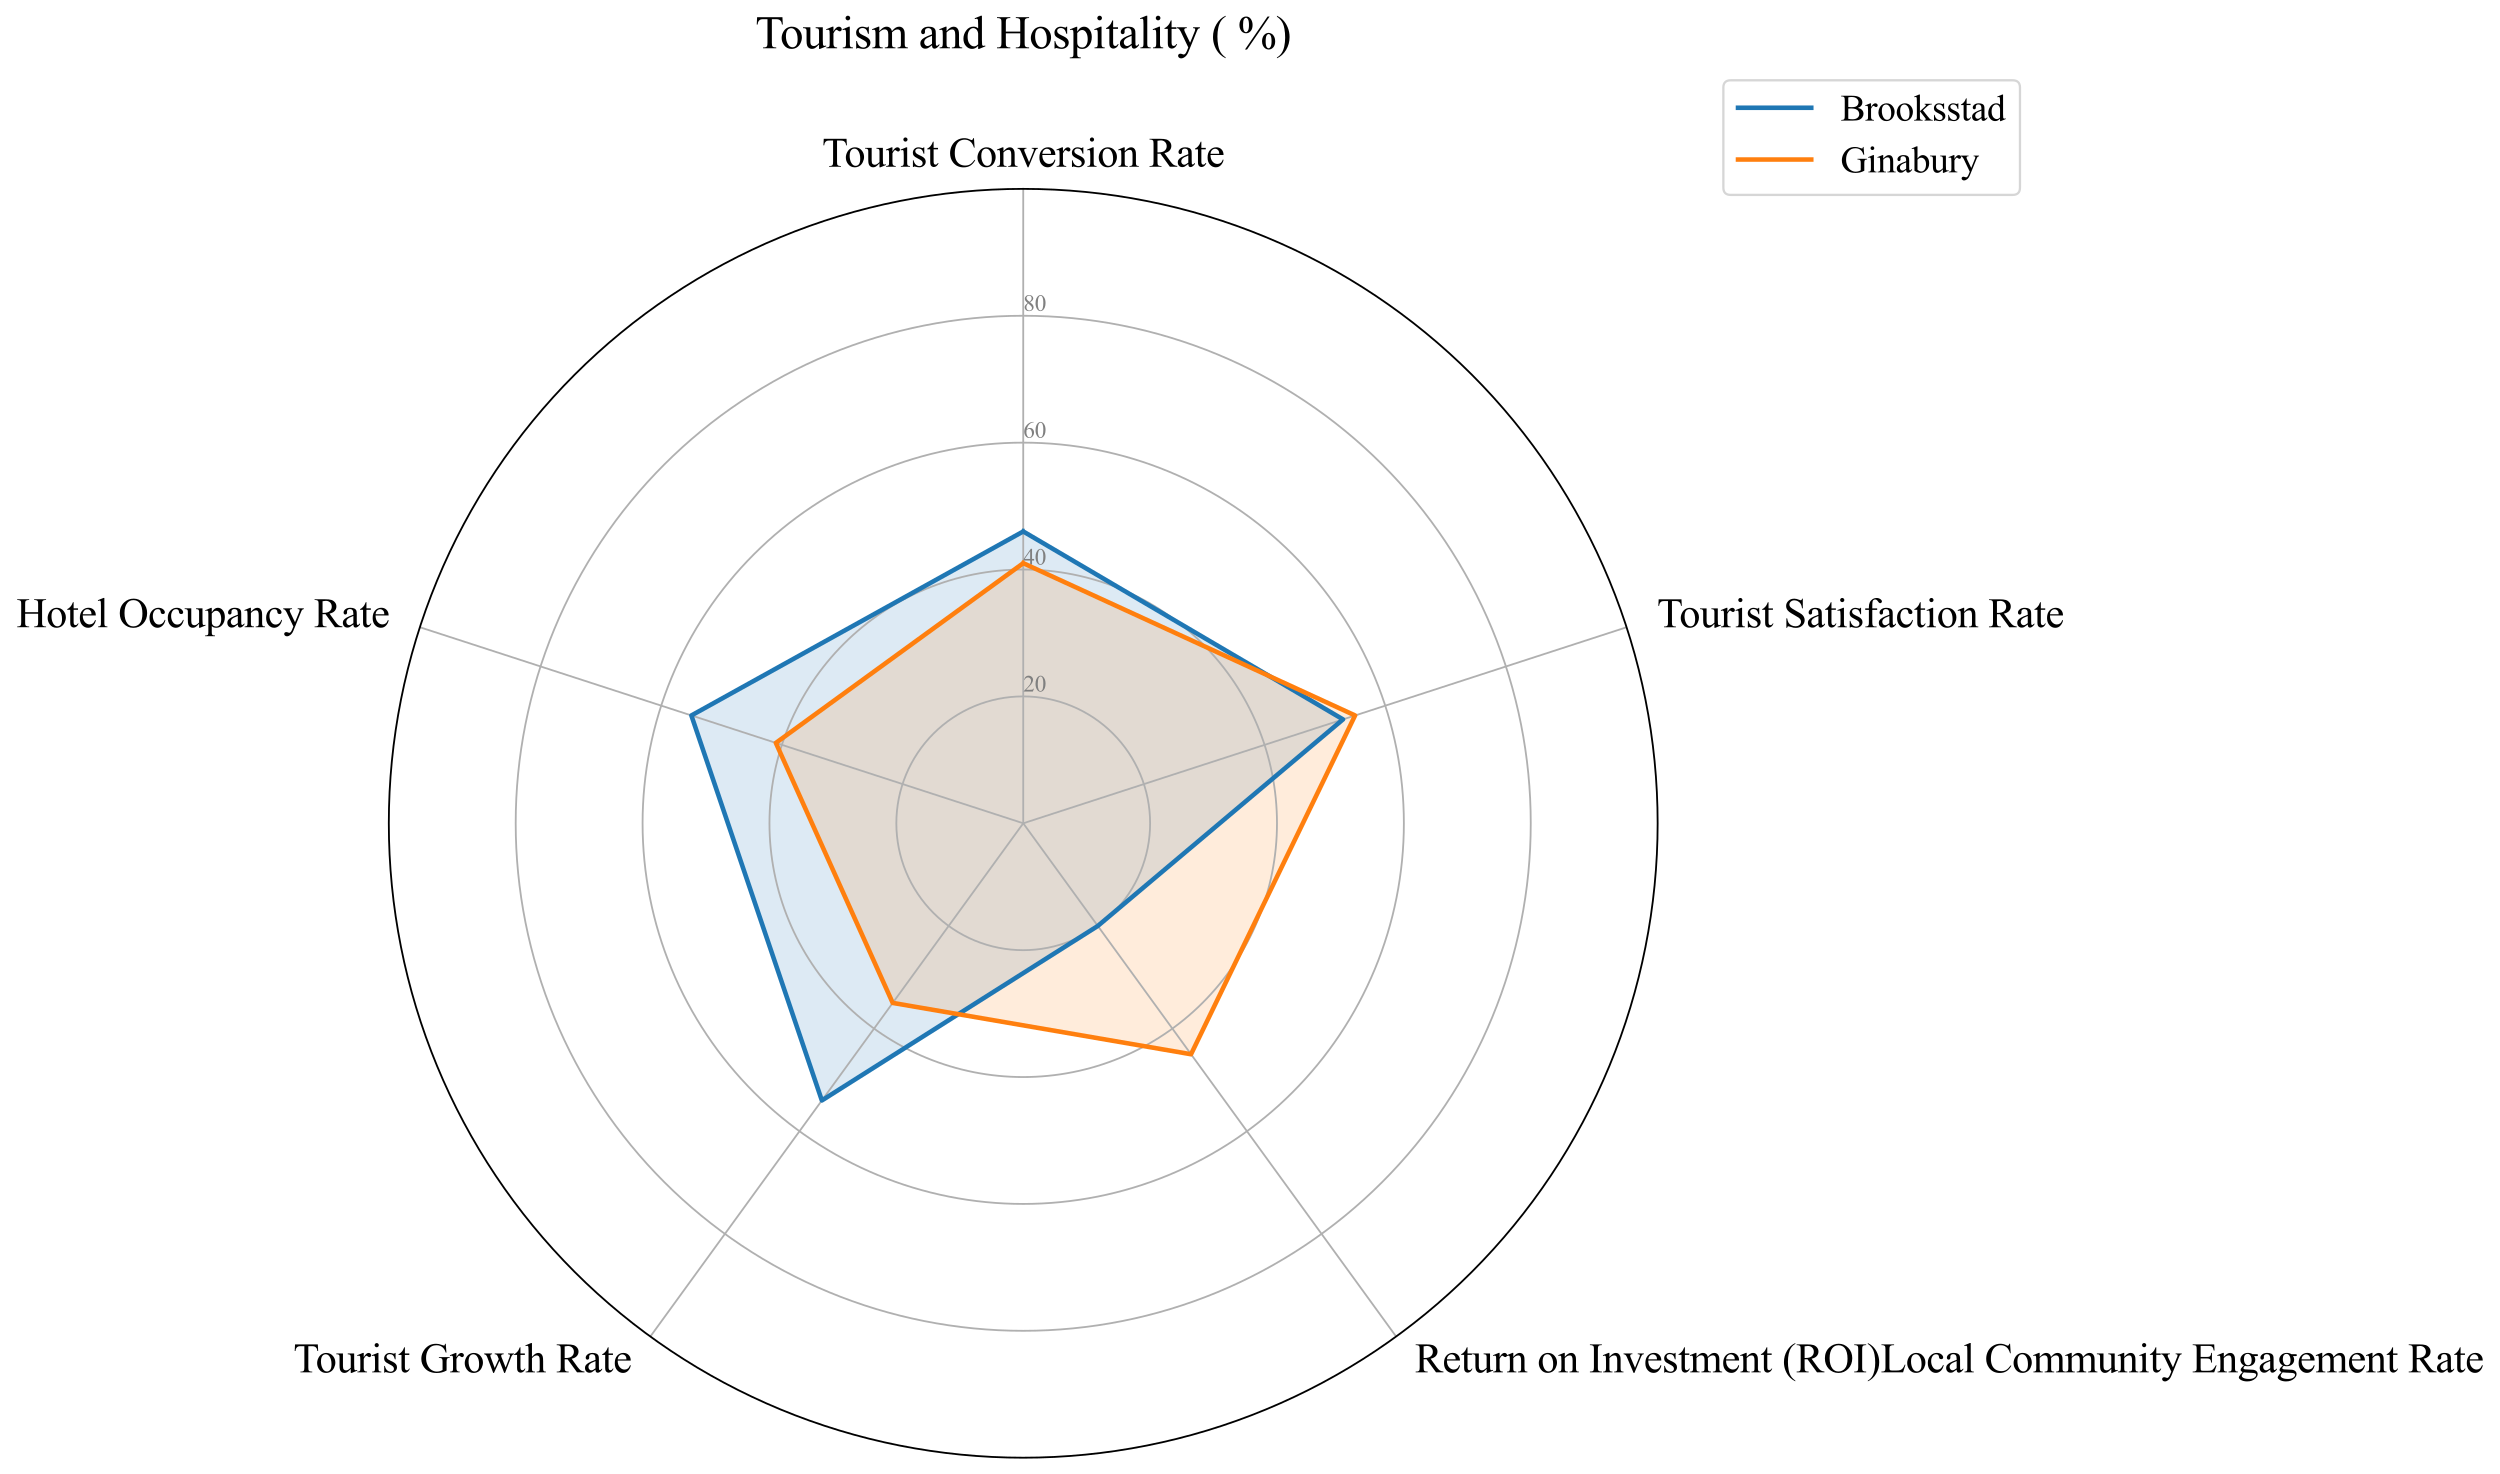 <?xml version="1.0" encoding="utf-8" standalone="no"?>
<!DOCTYPE svg PUBLIC "-//W3C//DTD SVG 1.1//EN"
  "http://www.w3.org/Graphics/SVG/1.1/DTD/svg11.dtd">
<svg xmlns:xlink="http://www.w3.org/1999/xlink" width="1092.348pt" height="644.128pt" viewBox="0 0 1092.348 644.128" xmlns="http://www.w3.org/2000/svg" version="1.1">
 <defs>
  <style type="text/css">*{stroke-linejoin: round; stroke-linecap: butt}</style>
 </defs>
 <g id="figure_1">
  <g id="patch_1">
   <path d="M 0 644.128 
L 1092.348 644.128 
L 1092.348 0 
L 0 0 
z
" style="fill: #ffffff"/>
  </g>
  <g id="axes_1">
   <g id="patch_2">
    <path d="M 724.287 359.728 
C 724.287 323.326 717.117 287.278 703.186 253.648 
C 689.256 220.017 668.837 189.457 643.097 163.718 
C 617.357 137.978 586.798 117.558 553.167 103.628 
C 519.536 89.698 483.489 82.528 447.087 82.528 
C 410.685 82.528 374.638 89.698 341.007 103.628 
C 307.377 117.558 276.817 137.978 251.077 163.718 
C 225.337 189.457 204.918 220.017 190.988 253.648 
C 177.057 287.278 169.887 323.326 169.887 359.728 
C 169.887 396.129 177.057 432.177 190.988 465.807 
C 204.918 499.438 225.337 529.998 251.077 555.737 
C 276.817 581.477 307.377 601.897 341.007 615.827 
C 374.638 629.757 410.685 636.928 447.087 636.928 
C 483.489 636.928 519.536 629.757 553.167 615.827 
C 586.798 601.897 617.357 581.477 643.097 555.737 
C 668.837 529.998 689.256 499.438 703.186 465.807 
C 717.117 432.177 724.287 396.129 724.287 359.728 
M 447.087 359.728 
C 447.087 359.728 447.087 359.728 447.087 359.728 
C 447.087 359.728 447.087 359.728 447.087 359.728 
C 447.087 359.728 447.087 359.728 447.087 359.728 
C 447.087 359.728 447.087 359.728 447.087 359.728 
C 447.087 359.728 447.087 359.728 447.087 359.728 
C 447.087 359.728 447.087 359.728 447.087 359.728 
C 447.087 359.728 447.087 359.728 447.087 359.728 
C 447.087 359.728 447.087 359.728 447.087 359.728 
C 447.087 359.728 447.087 359.728 447.087 359.728 
C 447.087 359.728 447.087 359.728 447.087 359.728 
C 447.087 359.728 447.087 359.728 447.087 359.728 
C 447.087 359.728 447.087 359.728 447.087 359.728 
C 447.087 359.728 447.087 359.728 447.087 359.728 
C 447.087 359.728 447.087 359.728 447.087 359.728 
C 447.087 359.728 447.087 359.728 447.087 359.728 
C 447.087 359.728 447.087 359.728 447.087 359.728 
z
" style="fill: #ffffff"/>
   </g>
   <g id="patch_3">
    <path d="M 447.087 232.215 
L 586.812 314.328 
L 479.674 404.579 
L 359.103 480.828 
L 302.089 312.615 
z
" clip-path="url(#pb358a39f42)" style="fill: #1f77b4; opacity: 0.15; stroke: #1f77b4; stroke-linejoin: miter"/>
   </g>
   <g id="patch_4">
    <path d="M 447.087 246.076 
L 592.085 312.615 
L 520.407 460.644 
L 390.06 438.218 
L 338.998 324.607 
z
" clip-path="url(#pb358a39f42)" style="fill: #ff7f0e; opacity: 0.15; stroke: #ff7f0e; stroke-linejoin: miter"/>
   </g>
   <g id="matplotlib.axis_1">
    <g id="xtick_1">
     <g id="line2d_1">
      <path d="M 447.087 359.728 
L 447.087 82.528 
" clip-path="url(#pb358a39f42)" style="fill: none; stroke: #b0b0b0; stroke-width: 0.8; stroke-linecap: square"/>
     </g>
     <g id="text_1">
      <!-- Tourist Conversion Rate -->
      <g transform="translate(359.227 72.852) scale(0.18 -0.18)">
       <defs>
        <path id="TimesNewRomanPSMT-54" d="M 3703 4238 
L 3750 3244 
L 3631 3244 
Q 3597 3506 3538 3619 
Q 3441 3800 3280 3886 
Q 3119 3972 2856 3972 
L 2259 3972 
L 2259 734 
Q 2259 344 2344 247 
Q 2463 116 2709 116 
L 2856 116 
L 2856 0 
L 1059 0 
L 1059 116 
L 1209 116 
Q 1478 116 1591 278 
Q 1659 378 1659 734 
L 1659 3972 
L 1150 3972 
Q 853 3972 728 3928 
Q 566 3869 450 3700 
Q 334 3531 313 3244 
L 194 3244 
L 244 4238 
L 3703 4238 
z
" transform="scale(0.016)"/>
        <path id="TimesNewRomanPSMT-6f" d="M 1600 2947 
Q 2250 2947 2644 2453 
Q 2978 2031 2978 1484 
Q 2978 1100 2793 706 
Q 2609 313 2286 112 
Q 1963 -88 1566 -88 
Q 919 -88 538 428 
Q 216 863 216 1403 
Q 216 1797 411 2186 
Q 606 2575 925 2761 
Q 1244 2947 1600 2947 
z
M 1503 2744 
Q 1338 2744 1170 2645 
Q 1003 2547 900 2300 
Q 797 2053 797 1666 
Q 797 1041 1045 587 
Q 1294 134 1700 134 
Q 2003 134 2200 384 
Q 2397 634 2397 1244 
Q 2397 2006 2069 2444 
Q 1847 2744 1503 2744 
z
" transform="scale(0.016)"/>
        <path id="TimesNewRomanPSMT-75" d="M 2709 2863 
L 2709 1128 
Q 2709 631 2732 520 
Q 2756 409 2807 365 
Q 2859 322 2928 322 
Q 3025 322 3147 375 
L 3191 266 
L 2334 -88 
L 2194 -88 
L 2194 519 
Q 1825 119 1631 15 
Q 1438 -88 1222 -88 
Q 981 -88 804 51 
Q 628 191 559 409 
Q 491 628 491 1028 
L 491 2306 
Q 491 2509 447 2587 
Q 403 2666 317 2708 
Q 231 2750 6 2747 
L 6 2863 
L 1009 2863 
L 1009 947 
Q 1009 547 1148 422 
Q 1288 297 1484 297 
Q 1619 297 1789 381 
Q 1959 466 2194 703 
L 2194 2325 
Q 2194 2569 2105 2655 
Q 2016 2741 1734 2747 
L 1734 2863 
L 2709 2863 
z
" transform="scale(0.016)"/>
        <path id="TimesNewRomanPSMT-72" d="M 1038 2947 
L 1038 2303 
Q 1397 2947 1775 2947 
Q 1947 2947 2059 2842 
Q 2172 2738 2172 2600 
Q 2172 2478 2090 2393 
Q 2009 2309 1897 2309 
Q 1788 2309 1652 2417 
Q 1516 2525 1450 2525 
Q 1394 2525 1328 2463 
Q 1188 2334 1038 2041 
L 1038 669 
Q 1038 431 1097 309 
Q 1138 225 1241 169 
Q 1344 113 1538 113 
L 1538 0 
L 72 0 
L 72 113 
Q 291 113 397 181 
Q 475 231 506 341 
Q 522 394 522 644 
L 522 1753 
Q 522 2253 501 2348 
Q 481 2444 426 2487 
Q 372 2531 291 2531 
Q 194 2531 72 2484 
L 41 2597 
L 906 2947 
L 1038 2947 
z
" transform="scale(0.016)"/>
        <path id="TimesNewRomanPSMT-69" d="M 928 4444 
Q 1059 4444 1151 4351 
Q 1244 4259 1244 4128 
Q 1244 3997 1151 3903 
Q 1059 3809 928 3809 
Q 797 3809 703 3903 
Q 609 3997 609 4128 
Q 609 4259 701 4351 
Q 794 4444 928 4444 
z
M 1188 2947 
L 1188 647 
Q 1188 378 1227 289 
Q 1266 200 1342 156 
Q 1419 113 1622 113 
L 1622 0 
L 231 0 
L 231 113 
Q 441 113 512 153 
Q 584 194 626 287 
Q 669 381 669 647 
L 669 1750 
Q 669 2216 641 2353 
Q 619 2453 572 2492 
Q 525 2531 444 2531 
Q 356 2531 231 2484 
L 188 2597 
L 1050 2947 
L 1188 2947 
z
" transform="scale(0.016)"/>
        <path id="TimesNewRomanPSMT-73" d="M 2050 2947 
L 2050 1972 
L 1947 1972 
Q 1828 2431 1642 2597 
Q 1456 2763 1169 2763 
Q 950 2763 815 2647 
Q 681 2531 681 2391 
Q 681 2216 781 2091 
Q 878 1963 1175 1819 
L 1631 1597 
Q 2266 1288 2266 781 
Q 2266 391 1970 151 
Q 1675 -88 1309 -88 
Q 1047 -88 709 6 
Q 606 38 541 38 
Q 469 38 428 -44 
L 325 -44 
L 325 978 
L 428 978 
Q 516 541 762 319 
Q 1009 97 1316 97 
Q 1531 97 1667 223 
Q 1803 350 1803 528 
Q 1803 744 1651 891 
Q 1500 1038 1047 1263 
Q 594 1488 453 1669 
Q 313 1847 313 2119 
Q 313 2472 555 2709 
Q 797 2947 1181 2947 
Q 1350 2947 1591 2875 
Q 1750 2828 1803 2828 
Q 1853 2828 1881 2850 
Q 1909 2872 1947 2947 
L 2050 2947 
z
" transform="scale(0.016)"/>
        <path id="TimesNewRomanPSMT-74" d="M 1031 3803 
L 1031 2863 
L 1700 2863 
L 1700 2644 
L 1031 2644 
L 1031 788 
Q 1031 509 1111 412 
Q 1191 316 1316 316 
Q 1419 316 1516 380 
Q 1613 444 1666 569 
L 1788 569 
Q 1678 263 1478 108 
Q 1278 -47 1066 -47 
Q 922 -47 784 33 
Q 647 113 581 261 
Q 516 409 516 719 
L 516 2644 
L 63 2644 
L 63 2747 
Q 234 2816 414 2980 
Q 594 3144 734 3369 
Q 806 3488 934 3803 
L 1031 3803 
z
" transform="scale(0.016)"/>
        <path id="TimesNewRomanPSMT-20" transform="scale(0.016)"/>
        <path id="TimesNewRomanPSMT-43" d="M 3853 4334 
L 3950 2894 
L 3853 2894 
Q 3659 3541 3300 3825 
Q 2941 4109 2438 4109 
Q 2016 4109 1675 3895 
Q 1334 3681 1139 3212 
Q 944 2744 944 2047 
Q 944 1472 1128 1050 
Q 1313 628 1683 403 
Q 2053 178 2528 178 
Q 2941 178 3256 354 
Q 3572 531 3950 1056 
L 4047 994 
Q 3728 428 3303 165 
Q 2878 -97 2294 -97 
Q 1241 -97 663 684 
Q 231 1266 231 2053 
Q 231 2688 515 3219 
Q 800 3750 1298 4042 
Q 1797 4334 2388 4334 
Q 2847 4334 3294 4109 
Q 3425 4041 3481 4041 
Q 3566 4041 3628 4100 
Q 3709 4184 3744 4334 
L 3853 4334 
z
" transform="scale(0.016)"/>
        <path id="TimesNewRomanPSMT-6e" d="M 1034 2341 
Q 1538 2947 1994 2947 
Q 2228 2947 2397 2830 
Q 2566 2713 2666 2444 
Q 2734 2256 2734 1869 
L 2734 647 
Q 2734 375 2778 278 
Q 2813 200 2889 156 
Q 2966 113 3172 113 
L 3172 0 
L 1756 0 
L 1756 113 
L 1816 113 
Q 2016 113 2095 173 
Q 2175 234 2206 353 
Q 2219 400 2219 647 
L 2219 1819 
Q 2219 2209 2117 2386 
Q 2016 2563 1775 2563 
Q 1403 2563 1034 2156 
L 1034 647 
Q 1034 356 1069 288 
Q 1113 197 1189 155 
Q 1266 113 1500 113 
L 1500 0 
L 84 0 
L 84 113 
L 147 113 
Q 366 113 442 223 
Q 519 334 519 647 
L 519 1709 
Q 519 2225 495 2337 
Q 472 2450 423 2490 
Q 375 2531 294 2531 
Q 206 2531 84 2484 
L 38 2597 
L 900 2947 
L 1034 2947 
L 1034 2341 
z
" transform="scale(0.016)"/>
        <path id="TimesNewRomanPSMT-76" d="M 53 2863 
L 1400 2863 
L 1400 2747 
L 1313 2747 
Q 1191 2747 1127 2687 
Q 1063 2628 1063 2528 
Q 1063 2419 1128 2269 
L 1794 688 
L 2463 2328 
Q 2534 2503 2534 2594 
Q 2534 2638 2509 2666 
Q 2475 2713 2422 2730 
Q 2369 2747 2206 2747 
L 2206 2863 
L 3141 2863 
L 3141 2747 
Q 2978 2734 2916 2681 
Q 2806 2588 2719 2369 
L 1703 -88 
L 1575 -88 
L 553 2328 
Q 484 2497 421 2570 
Q 359 2644 263 2694 
Q 209 2722 53 2747 
L 53 2863 
z
" transform="scale(0.016)"/>
        <path id="TimesNewRomanPSMT-65" d="M 681 1784 
Q 678 1147 991 784 
Q 1303 422 1725 422 
Q 2006 422 2214 576 
Q 2422 731 2563 1106 
L 2659 1044 
Q 2594 616 2278 264 
Q 1963 -88 1488 -88 
Q 972 -88 605 314 
Q 238 716 238 1394 
Q 238 2128 614 2539 
Q 991 2950 1559 2950 
Q 2041 2950 2350 2633 
Q 2659 2316 2659 1784 
L 681 1784 
z
M 681 1966 
L 2006 1966 
Q 1991 2241 1941 2353 
Q 1863 2528 1708 2628 
Q 1553 2728 1384 2728 
Q 1125 2728 920 2526 
Q 716 2325 681 1966 
z
" transform="scale(0.016)"/>
        <path id="TimesNewRomanPSMT-52" d="M 4325 0 
L 3194 0 
L 1759 1981 
Q 1600 1975 1500 1975 
Q 1459 1975 1412 1976 
Q 1366 1978 1316 1981 
L 1316 750 
Q 1316 350 1403 253 
Q 1522 116 1759 116 
L 1925 116 
L 1925 0 
L 109 0 
L 109 116 
L 269 116 
Q 538 116 653 291 
Q 719 388 719 750 
L 719 3488 
Q 719 3888 631 3984 
Q 509 4122 269 4122 
L 109 4122 
L 109 4238 
L 1653 4238 
Q 2328 4238 2648 4139 
Q 2969 4041 3192 3777 
Q 3416 3513 3416 3147 
Q 3416 2756 3161 2468 
Q 2906 2181 2372 2063 
L 3247 847 
Q 3547 428 3762 290 
Q 3978 153 4325 116 
L 4325 0 
z
M 1316 2178 
Q 1375 2178 1419 2176 
Q 1463 2175 1491 2175 
Q 2097 2175 2405 2437 
Q 2713 2700 2713 3106 
Q 2713 3503 2464 3751 
Q 2216 4000 1806 4000 
Q 1625 4000 1316 3941 
L 1316 2178 
z
" transform="scale(0.016)"/>
        <path id="TimesNewRomanPSMT-61" d="M 1822 413 
Q 1381 72 1269 19 
Q 1100 -59 909 -59 
Q 613 -59 420 144 
Q 228 347 228 678 
Q 228 888 322 1041 
Q 450 1253 767 1440 
Q 1084 1628 1822 1897 
L 1822 2009 
Q 1822 2438 1686 2597 
Q 1550 2756 1291 2756 
Q 1094 2756 978 2650 
Q 859 2544 859 2406 
L 866 2225 
Q 866 2081 792 2003 
Q 719 1925 600 1925 
Q 484 1925 411 2006 
Q 338 2088 338 2228 
Q 338 2497 613 2722 
Q 888 2947 1384 2947 
Q 1766 2947 2009 2819 
Q 2194 2722 2281 2516 
Q 2338 2381 2338 1966 
L 2338 994 
Q 2338 584 2353 492 
Q 2369 400 2405 369 
Q 2441 338 2488 338 
Q 2538 338 2575 359 
Q 2641 400 2828 588 
L 2828 413 
Q 2478 -56 2159 -56 
Q 2006 -56 1915 50 
Q 1825 156 1822 413 
z
M 1822 616 
L 1822 1706 
Q 1350 1519 1213 1441 
Q 966 1303 859 1153 
Q 753 1003 753 825 
Q 753 600 887 451 
Q 1022 303 1197 303 
Q 1434 303 1822 616 
z
" transform="scale(0.016)"/>
       </defs>
       <use xlink:href="#TimesNewRomanPSMT-54"/>
       <use xlink:href="#TimesNewRomanPSMT-6f" transform="translate(54.084 0)"/>
       <use xlink:href="#TimesNewRomanPSMT-75" transform="translate(104.084 0)"/>
       <use xlink:href="#TimesNewRomanPSMT-72" transform="translate(154.084 0)"/>
       <use xlink:href="#TimesNewRomanPSMT-69" transform="translate(187.385 0)"/>
       <use xlink:href="#TimesNewRomanPSMT-73" transform="translate(215.168 0)"/>
       <use xlink:href="#TimesNewRomanPSMT-74" transform="translate(254.084 0)"/>
       <use xlink:href="#TimesNewRomanPSMT-20" transform="translate(281.867 0)"/>
       <use xlink:href="#TimesNewRomanPSMT-43" transform="translate(306.867 0)"/>
       <use xlink:href="#TimesNewRomanPSMT-6f" transform="translate(373.566 0)"/>
       <use xlink:href="#TimesNewRomanPSMT-6e" transform="translate(423.566 0)"/>
       <use xlink:href="#TimesNewRomanPSMT-76" transform="translate(473.566 0)"/>
       <use xlink:href="#TimesNewRomanPSMT-65" transform="translate(523.566 0)"/>
       <use xlink:href="#TimesNewRomanPSMT-72" transform="translate(567.951 0)"/>
       <use xlink:href="#TimesNewRomanPSMT-73" transform="translate(601.252 0)"/>
       <use xlink:href="#TimesNewRomanPSMT-69" transform="translate(640.168 0)"/>
       <use xlink:href="#TimesNewRomanPSMT-6f" transform="translate(667.951 0)"/>
       <use xlink:href="#TimesNewRomanPSMT-6e" transform="translate(717.951 0)"/>
       <use xlink:href="#TimesNewRomanPSMT-20" transform="translate(767.951 0)"/>
       <use xlink:href="#TimesNewRomanPSMT-52" transform="translate(792.951 0)"/>
       <use xlink:href="#TimesNewRomanPSMT-61" transform="translate(859.65 0)"/>
       <use xlink:href="#TimesNewRomanPSMT-74" transform="translate(904.035 0)"/>
       <use xlink:href="#TimesNewRomanPSMT-65" transform="translate(931.818 0)"/>
      </g>
     </g>
    </g>
    <g id="xtick_2">
     <g id="line2d_2">
      <path d="M 447.087 359.728 
L 710.72 274.068 
" clip-path="url(#pb358a39f42)" style="fill: none; stroke: #b0b0b0; stroke-width: 0.8; stroke-linecap: square"/>
     </g>
     <g id="text_2">
      <!-- Tourist Satisfaction Rate  -->
      <g transform="translate(724.035 274.066) scale(0.18 -0.18)">
       <defs>
        <path id="TimesNewRomanPSMT-53" d="M 2934 4334 
L 2934 2869 
L 2819 2869 
Q 2763 3291 2617 3541 
Q 2472 3791 2203 3937 
Q 1934 4084 1647 4084 
Q 1322 4084 1109 3886 
Q 897 3688 897 3434 
Q 897 3241 1031 3081 
Q 1225 2847 1953 2456 
Q 2547 2138 2764 1967 
Q 2981 1797 3098 1565 
Q 3216 1334 3216 1081 
Q 3216 600 2842 251 
Q 2469 -97 1881 -97 
Q 1697 -97 1534 -69 
Q 1438 -53 1133 45 
Q 828 144 747 144 
Q 669 144 623 97 
Q 578 50 556 -97 
L 441 -97 
L 441 1356 
L 556 1356 
Q 638 900 775 673 
Q 913 447 1195 297 
Q 1478 147 1816 147 
Q 2206 147 2432 353 
Q 2659 559 2659 841 
Q 2659 997 2573 1156 
Q 2488 1316 2306 1453 
Q 2184 1547 1640 1851 
Q 1097 2156 867 2337 
Q 638 2519 519 2737 
Q 400 2956 400 3219 
Q 400 3675 750 4004 
Q 1100 4334 1641 4334 
Q 1978 4334 2356 4169 
Q 2531 4091 2603 4091 
Q 2684 4091 2736 4139 
Q 2788 4188 2819 4334 
L 2934 4334 
z
" transform="scale(0.016)"/>
        <path id="TimesNewRomanPSMT-66" d="M 1319 2638 
L 1319 756 
Q 1319 356 1406 250 
Q 1522 113 1716 113 
L 1975 113 
L 1975 0 
L 266 0 
L 266 113 
L 394 113 
Q 519 113 622 175 
Q 725 238 764 344 
Q 803 450 803 756 
L 803 2638 
L 247 2638 
L 247 2863 
L 803 2863 
L 803 3050 
Q 803 3478 940 3775 
Q 1078 4072 1361 4255 
Q 1644 4438 1997 4438 
Q 2325 4438 2600 4225 
Q 2781 4084 2781 3909 
Q 2781 3816 2700 3733 
Q 2619 3650 2525 3650 
Q 2453 3650 2373 3701 
Q 2294 3753 2178 3923 
Q 2063 4094 1966 4153 
Q 1869 4213 1750 4213 
Q 1606 4213 1506 4136 
Q 1406 4059 1362 3898 
Q 1319 3738 1319 3069 
L 1319 2863 
L 2056 2863 
L 2056 2638 
L 1319 2638 
z
" transform="scale(0.016)"/>
        <path id="TimesNewRomanPSMT-63" d="M 2631 1088 
Q 2516 522 2178 217 
Q 1841 -88 1431 -88 
Q 944 -88 581 321 
Q 219 731 219 1428 
Q 219 2103 620 2525 
Q 1022 2947 1584 2947 
Q 2006 2947 2278 2723 
Q 2550 2500 2550 2259 
Q 2550 2141 2473 2067 
Q 2397 1994 2259 1994 
Q 2075 1994 1981 2113 
Q 1928 2178 1911 2362 
Q 1894 2547 1784 2644 
Q 1675 2738 1481 2738 
Q 1169 2738 978 2506 
Q 725 2200 725 1697 
Q 725 1184 976 792 
Q 1228 400 1656 400 
Q 1963 400 2206 609 
Q 2378 753 2541 1131 
L 2631 1088 
z
" transform="scale(0.016)"/>
       </defs>
       <use xlink:href="#TimesNewRomanPSMT-54"/>
       <use xlink:href="#TimesNewRomanPSMT-6f" transform="translate(54.084 0)"/>
       <use xlink:href="#TimesNewRomanPSMT-75" transform="translate(104.084 0)"/>
       <use xlink:href="#TimesNewRomanPSMT-72" transform="translate(154.084 0)"/>
       <use xlink:href="#TimesNewRomanPSMT-69" transform="translate(187.385 0)"/>
       <use xlink:href="#TimesNewRomanPSMT-73" transform="translate(215.168 0)"/>
       <use xlink:href="#TimesNewRomanPSMT-74" transform="translate(254.084 0)"/>
       <use xlink:href="#TimesNewRomanPSMT-20" transform="translate(281.867 0)"/>
       <use xlink:href="#TimesNewRomanPSMT-53" transform="translate(306.867 0)"/>
       <use xlink:href="#TimesNewRomanPSMT-61" transform="translate(362.482 0)"/>
       <use xlink:href="#TimesNewRomanPSMT-74" transform="translate(406.867 0)"/>
       <use xlink:href="#TimesNewRomanPSMT-69" transform="translate(434.65 0)"/>
       <use xlink:href="#TimesNewRomanPSMT-73" transform="translate(462.434 0)"/>
       <use xlink:href="#TimesNewRomanPSMT-66" transform="translate(501.35 0)"/>
       <use xlink:href="#TimesNewRomanPSMT-61" transform="translate(534.65 0)"/>
       <use xlink:href="#TimesNewRomanPSMT-63" transform="translate(579.035 0)"/>
       <use xlink:href="#TimesNewRomanPSMT-74" transform="translate(623.42 0)"/>
       <use xlink:href="#TimesNewRomanPSMT-69" transform="translate(651.203 0)"/>
       <use xlink:href="#TimesNewRomanPSMT-6f" transform="translate(678.986 0)"/>
       <use xlink:href="#TimesNewRomanPSMT-6e" transform="translate(728.986 0)"/>
       <use xlink:href="#TimesNewRomanPSMT-20" transform="translate(778.986 0)"/>
       <use xlink:href="#TimesNewRomanPSMT-52" transform="translate(803.986 0)"/>
       <use xlink:href="#TimesNewRomanPSMT-61" transform="translate(870.686 0)"/>
       <use xlink:href="#TimesNewRomanPSMT-74" transform="translate(915.07 0)"/>
       <use xlink:href="#TimesNewRomanPSMT-65" transform="translate(942.854 0)"/>
       <use xlink:href="#TimesNewRomanPSMT-20" transform="translate(987.238 0)"/>
      </g>
     </g>
    </g>
    <g id="xtick_3">
     <g id="line2d_3">
      <path d="M 447.087 359.728 
L 610.021 583.987 
" clip-path="url(#pb358a39f42)" style="fill: none; stroke: #b0b0b0; stroke-width: 0.8; stroke-linecap: square"/>
     </g>
     <g id="text_3">
      <!-- Return on Investment (ROI)Local Community Engagement Rate -->
      <g transform="translate(618.25 599.621) scale(0.18 -0.18)">
       <defs>
        <path id="TimesNewRomanPSMT-49" d="M 1975 116 
L 1975 0 
L 159 0 
L 159 116 
L 309 116 
Q 572 116 691 269 
Q 766 369 766 750 
L 766 3488 
Q 766 3809 725 3913 
Q 694 3991 597 4047 
Q 459 4122 309 4122 
L 159 4122 
L 159 4238 
L 1975 4238 
L 1975 4122 
L 1822 4122 
Q 1563 4122 1444 3969 
Q 1366 3869 1366 3488 
L 1366 750 
Q 1366 428 1406 325 
Q 1438 247 1538 191 
Q 1672 116 1822 116 
L 1975 116 
z
" transform="scale(0.016)"/>
        <path id="TimesNewRomanPSMT-6d" d="M 1050 2338 
Q 1363 2650 1419 2697 
Q 1559 2816 1721 2881 
Q 1884 2947 2044 2947 
Q 2313 2947 2506 2790 
Q 2700 2634 2766 2338 
Q 3088 2713 3309 2830 
Q 3531 2947 3766 2947 
Q 3994 2947 4170 2830 
Q 4347 2713 4450 2447 
Q 4519 2266 4519 1878 
L 4519 647 
Q 4519 378 4559 278 
Q 4591 209 4675 161 
Q 4759 113 4950 113 
L 4950 0 
L 3538 0 
L 3538 113 
L 3597 113 
Q 3781 113 3884 184 
Q 3956 234 3988 344 
Q 4000 397 4000 647 
L 4000 1878 
Q 4000 2228 3916 2372 
Q 3794 2572 3525 2572 
Q 3359 2572 3192 2489 
Q 3025 2406 2788 2181 
L 2781 2147 
L 2788 2013 
L 2788 647 
Q 2788 353 2820 281 
Q 2853 209 2943 161 
Q 3034 113 3253 113 
L 3253 0 
L 1806 0 
L 1806 113 
Q 2044 113 2133 169 
Q 2222 225 2256 338 
Q 2272 391 2272 647 
L 2272 1878 
Q 2272 2228 2169 2381 
Q 2031 2581 1784 2581 
Q 1616 2581 1450 2491 
Q 1191 2353 1050 2181 
L 1050 647 
Q 1050 366 1089 281 
Q 1128 197 1204 155 
Q 1281 113 1516 113 
L 1516 0 
L 100 0 
L 100 113 
Q 297 113 375 155 
Q 453 197 493 289 
Q 534 381 534 647 
L 534 1741 
Q 534 2213 506 2350 
Q 484 2453 437 2492 
Q 391 2531 309 2531 
Q 222 2531 100 2484 
L 53 2597 
L 916 2947 
L 1050 2947 
L 1050 2338 
z
" transform="scale(0.016)"/>
        <path id="TimesNewRomanPSMT-28" d="M 1988 -1253 
L 1988 -1369 
Q 1516 -1131 1200 -813 
Q 750 -359 506 256 
Q 263 872 263 1534 
Q 263 2503 741 3301 
Q 1219 4100 1988 4444 
L 1988 4313 
Q 1603 4100 1356 3731 
Q 1109 3363 987 2797 
Q 866 2231 866 1616 
Q 866 947 969 400 
Q 1050 -31 1165 -292 
Q 1281 -553 1476 -793 
Q 1672 -1034 1988 -1253 
z
" transform="scale(0.016)"/>
        <path id="TimesNewRomanPSMT-4f" d="M 2341 4334 
Q 3166 4334 3770 3707 
Q 4375 3081 4375 2144 
Q 4375 1178 3765 540 
Q 3156 -97 2291 -97 
Q 1416 -97 820 525 
Q 225 1147 225 2134 
Q 225 3144 913 3781 
Q 1509 4334 2341 4334 
z
M 2281 4106 
Q 1713 4106 1369 3684 
Q 941 3159 941 2147 
Q 941 1109 1384 550 
Q 1725 125 2284 125 
Q 2881 125 3270 590 
Q 3659 1056 3659 2059 
Q 3659 3147 3231 3681 
Q 2888 4106 2281 4106 
z
" transform="scale(0.016)"/>
        <path id="TimesNewRomanPSMT-29" d="M 144 4313 
L 144 4444 
Q 619 4209 934 3891 
Q 1381 3434 1625 2820 
Q 1869 2206 1869 1541 
Q 1869 572 1392 -226 
Q 916 -1025 144 -1369 
L 144 -1253 
Q 528 -1038 776 -670 
Q 1025 -303 1145 264 
Q 1266 831 1266 1447 
Q 1266 2113 1163 2663 
Q 1084 3094 967 3353 
Q 850 3613 656 3853 
Q 463 4094 144 4313 
z
" transform="scale(0.016)"/>
        <path id="TimesNewRomanPSMT-4c" d="M 3669 1172 
L 3772 1150 
L 3409 0 
L 128 0 
L 128 116 
L 288 116 
Q 556 116 672 291 
Q 738 391 738 753 
L 738 3488 
Q 738 3884 650 3984 
Q 528 4122 288 4122 
L 128 4122 
L 128 4238 
L 2047 4238 
L 2047 4122 
Q 1709 4125 1573 4059 
Q 1438 3994 1388 3894 
Q 1338 3794 1338 3416 
L 1338 753 
Q 1338 494 1388 397 
Q 1425 331 1503 300 
Q 1581 269 1991 269 
L 2300 269 
Q 2788 269 2984 341 
Q 3181 413 3343 595 
Q 3506 778 3669 1172 
z
" transform="scale(0.016)"/>
        <path id="TimesNewRomanPSMT-6c" d="M 1184 4444 
L 1184 647 
Q 1184 378 1223 290 
Q 1263 203 1344 158 
Q 1425 113 1647 113 
L 1647 0 
L 244 0 
L 244 113 
Q 441 113 512 153 
Q 584 194 625 287 
Q 666 381 666 647 
L 666 3247 
Q 666 3731 644 3842 
Q 622 3953 573 3993 
Q 525 4034 450 4034 
Q 369 4034 244 3984 
L 191 4094 
L 1044 4444 
L 1184 4444 
z
" transform="scale(0.016)"/>
        <path id="TimesNewRomanPSMT-79" d="M 38 2863 
L 1372 2863 
L 1372 2747 
L 1306 2747 
Q 1166 2747 1095 2686 
Q 1025 2625 1025 2534 
Q 1025 2413 1128 2197 
L 1825 753 
L 2466 2334 
Q 2519 2463 2519 2588 
Q 2519 2644 2497 2672 
Q 2472 2706 2419 2726 
Q 2366 2747 2231 2747 
L 2231 2863 
L 3163 2863 
L 3163 2747 
Q 3047 2734 2984 2696 
Q 2922 2659 2847 2556 
Q 2819 2513 2741 2316 
L 1575 -541 
Q 1406 -956 1132 -1168 
Q 859 -1381 606 -1381 
Q 422 -1381 303 -1275 
Q 184 -1169 184 -1031 
Q 184 -900 270 -820 
Q 356 -741 506 -741 
Q 609 -741 788 -809 
Q 913 -856 944 -856 
Q 1038 -856 1148 -759 
Q 1259 -663 1372 -384 
L 1575 113 
L 547 2272 
Q 500 2369 397 2513 
Q 319 2622 269 2659 
Q 197 2709 38 2747 
L 38 2863 
z
" transform="scale(0.016)"/>
        <path id="TimesNewRomanPSMT-45" d="M 1338 4006 
L 1338 2331 
L 2269 2331 
Q 2631 2331 2753 2441 
Q 2916 2584 2934 2947 
L 3050 2947 
L 3050 1472 
L 2934 1472 
Q 2891 1781 2847 1869 
Q 2791 1978 2662 2040 
Q 2534 2103 2269 2103 
L 1338 2103 
L 1338 706 
Q 1338 425 1363 364 
Q 1388 303 1450 267 
Q 1513 231 1688 231 
L 2406 231 
Q 2766 231 2928 281 
Q 3091 331 3241 478 
Q 3434 672 3638 1063 
L 3763 1063 
L 3397 0 
L 131 0 
L 131 116 
L 281 116 
Q 431 116 566 188 
Q 666 238 702 338 
Q 738 438 738 747 
L 738 3500 
Q 738 3903 656 3997 
Q 544 4122 281 4122 
L 131 4122 
L 131 4238 
L 3397 4238 
L 3444 3309 
L 3322 3309 
Q 3256 3644 3176 3769 
Q 3097 3894 2941 3959 
Q 2816 4006 2500 4006 
L 1338 4006 
z
" transform="scale(0.016)"/>
        <path id="TimesNewRomanPSMT-67" d="M 966 1044 
Q 703 1172 562 1401 
Q 422 1631 422 1909 
Q 422 2334 742 2640 
Q 1063 2947 1563 2947 
Q 1972 2947 2272 2747 
L 2878 2747 
Q 3013 2747 3034 2739 
Q 3056 2731 3066 2713 
Q 3084 2684 3084 2613 
Q 3084 2531 3069 2500 
Q 3059 2484 3036 2475 
Q 3013 2466 2878 2466 
L 2506 2466 
Q 2681 2241 2681 1891 
Q 2681 1491 2375 1206 
Q 2069 922 1553 922 
Q 1341 922 1119 984 
Q 981 866 932 777 
Q 884 688 884 625 
Q 884 572 936 522 
Q 988 472 1138 450 
Q 1225 438 1575 428 
Q 2219 413 2409 384 
Q 2700 344 2873 169 
Q 3047 -6 3047 -263 
Q 3047 -616 2716 -925 
Q 2228 -1381 1444 -1381 
Q 841 -1381 425 -1109 
Q 191 -953 191 -784 
Q 191 -709 225 -634 
Q 278 -519 444 -313 
Q 466 -284 763 25 
Q 600 122 533 198 
Q 466 275 466 372 
Q 466 481 555 628 
Q 644 775 966 1044 
z
M 1509 2797 
Q 1278 2797 1122 2612 
Q 966 2428 966 2047 
Q 966 1553 1178 1281 
Q 1341 1075 1591 1075 
Q 1828 1075 1981 1253 
Q 2134 1431 2134 1813 
Q 2134 2309 1919 2591 
Q 1759 2797 1509 2797 
z
M 934 0 
Q 788 -159 713 -296 
Q 638 -434 638 -550 
Q 638 -700 819 -813 
Q 1131 -1006 1722 -1006 
Q 2284 -1006 2551 -807 
Q 2819 -609 2819 -384 
Q 2819 -222 2659 -153 
Q 2497 -84 2016 -72 
Q 1313 -53 934 0 
z
" transform="scale(0.016)"/>
       </defs>
       <use xlink:href="#TimesNewRomanPSMT-52"/>
       <use xlink:href="#TimesNewRomanPSMT-65" transform="translate(66.699 0)"/>
       <use xlink:href="#TimesNewRomanPSMT-74" transform="translate(111.084 0)"/>
       <use xlink:href="#TimesNewRomanPSMT-75" transform="translate(138.867 0)"/>
       <use xlink:href="#TimesNewRomanPSMT-72" transform="translate(188.867 0)"/>
       <use xlink:href="#TimesNewRomanPSMT-6e" transform="translate(222.168 0)"/>
       <use xlink:href="#TimesNewRomanPSMT-20" transform="translate(272.168 0)"/>
       <use xlink:href="#TimesNewRomanPSMT-6f" transform="translate(297.168 0)"/>
       <use xlink:href="#TimesNewRomanPSMT-6e" transform="translate(347.168 0)"/>
       <use xlink:href="#TimesNewRomanPSMT-20" transform="translate(397.168 0)"/>
       <use xlink:href="#TimesNewRomanPSMT-49" transform="translate(422.168 0)"/>
       <use xlink:href="#TimesNewRomanPSMT-6e" transform="translate(455.469 0)"/>
       <use xlink:href="#TimesNewRomanPSMT-76" transform="translate(505.469 0)"/>
       <use xlink:href="#TimesNewRomanPSMT-65" transform="translate(555.469 0)"/>
       <use xlink:href="#TimesNewRomanPSMT-73" transform="translate(599.854 0)"/>
       <use xlink:href="#TimesNewRomanPSMT-74" transform="translate(638.77 0)"/>
       <use xlink:href="#TimesNewRomanPSMT-6d" transform="translate(666.553 0)"/>
       <use xlink:href="#TimesNewRomanPSMT-65" transform="translate(744.336 0)"/>
       <use xlink:href="#TimesNewRomanPSMT-6e" transform="translate(788.721 0)"/>
       <use xlink:href="#TimesNewRomanPSMT-74" transform="translate(838.721 0)"/>
       <use xlink:href="#TimesNewRomanPSMT-20" transform="translate(866.504 0)"/>
       <use xlink:href="#TimesNewRomanPSMT-28" transform="translate(891.504 0)"/>
       <use xlink:href="#TimesNewRomanPSMT-52" transform="translate(924.805 0)"/>
       <use xlink:href="#TimesNewRomanPSMT-4f" transform="translate(991.504 0)"/>
       <use xlink:href="#TimesNewRomanPSMT-49" transform="translate(1063.721 0)"/>
       <use xlink:href="#TimesNewRomanPSMT-29" transform="translate(1097.021 0)"/>
       <use xlink:href="#TimesNewRomanPSMT-4c" transform="translate(1130.322 0)"/>
       <use xlink:href="#TimesNewRomanPSMT-6f" transform="translate(1191.406 0)"/>
       <use xlink:href="#TimesNewRomanPSMT-63" transform="translate(1241.406 0)"/>
       <use xlink:href="#TimesNewRomanPSMT-61" transform="translate(1285.791 0)"/>
       <use xlink:href="#TimesNewRomanPSMT-6c" transform="translate(1330.176 0)"/>
       <use xlink:href="#TimesNewRomanPSMT-20" transform="translate(1357.959 0)"/>
       <use xlink:href="#TimesNewRomanPSMT-43" transform="translate(1382.959 0)"/>
       <use xlink:href="#TimesNewRomanPSMT-6f" transform="translate(1449.658 0)"/>
       <use xlink:href="#TimesNewRomanPSMT-6d" transform="translate(1499.658 0)"/>
       <use xlink:href="#TimesNewRomanPSMT-6d" transform="translate(1577.441 0)"/>
       <use xlink:href="#TimesNewRomanPSMT-75" transform="translate(1655.225 0)"/>
       <use xlink:href="#TimesNewRomanPSMT-6e" transform="translate(1705.225 0)"/>
       <use xlink:href="#TimesNewRomanPSMT-69" transform="translate(1755.225 0)"/>
       <use xlink:href="#TimesNewRomanPSMT-74" transform="translate(1783.008 0)"/>
       <use xlink:href="#TimesNewRomanPSMT-79" transform="translate(1810.791 0)"/>
       <use xlink:href="#TimesNewRomanPSMT-20" transform="translate(1860.791 0)"/>
       <use xlink:href="#TimesNewRomanPSMT-45" transform="translate(1885.791 0)"/>
       <use xlink:href="#TimesNewRomanPSMT-6e" transform="translate(1946.875 0)"/>
       <use xlink:href="#TimesNewRomanPSMT-67" transform="translate(1996.875 0)"/>
       <use xlink:href="#TimesNewRomanPSMT-61" transform="translate(2046.875 0)"/>
       <use xlink:href="#TimesNewRomanPSMT-67" transform="translate(2091.26 0)"/>
       <use xlink:href="#TimesNewRomanPSMT-65" transform="translate(2141.26 0)"/>
       <use xlink:href="#TimesNewRomanPSMT-6d" transform="translate(2185.645 0)"/>
       <use xlink:href="#TimesNewRomanPSMT-65" transform="translate(2263.428 0)"/>
       <use xlink:href="#TimesNewRomanPSMT-6e" transform="translate(2307.812 0)"/>
       <use xlink:href="#TimesNewRomanPSMT-74" transform="translate(2357.812 0)"/>
       <use xlink:href="#TimesNewRomanPSMT-20" transform="translate(2385.596 0)"/>
       <use xlink:href="#TimesNewRomanPSMT-52" transform="translate(2410.596 0)"/>
       <use xlink:href="#TimesNewRomanPSMT-61" transform="translate(2477.295 0)"/>
       <use xlink:href="#TimesNewRomanPSMT-74" transform="translate(2521.68 0)"/>
       <use xlink:href="#TimesNewRomanPSMT-65" transform="translate(2549.463 0)"/>
      </g>
     </g>
    </g>
    <g id="xtick_4">
     <g id="line2d_4">
      <path d="M 447.087 359.728 
L 284.153 583.987 
" clip-path="url(#pb358a39f42)" style="fill: none; stroke: #b0b0b0; stroke-width: 0.8; stroke-linecap: square"/>
     </g>
     <g id="text_4">
      <!-- Tourist Growth Rate -->
      <g transform="translate(128.209 599.637) scale(0.18 -0.18)">
       <defs>
        <path id="TimesNewRomanPSMT-47" d="M 3928 4334 
L 4038 2997 
L 3928 2997 
Q 3763 3497 3500 3750 
Q 3122 4116 2528 4116 
Q 1719 4116 1297 3475 
Q 944 2934 944 2188 
Q 944 1581 1178 1081 
Q 1413 581 1792 348 
Q 2172 116 2572 116 
Q 2806 116 3025 175 
Q 3244 234 3447 350 
L 3447 1575 
Q 3447 1894 3398 1992 
Q 3350 2091 3248 2142 
Q 3147 2194 2891 2194 
L 2891 2313 
L 4531 2313 
L 4531 2194 
L 4453 2194 
Q 4209 2194 4119 2031 
Q 4056 1916 4056 1575 
L 4056 278 
Q 3697 84 3347 -6 
Q 2997 -97 2569 -97 
Q 1341 -97 703 691 
Q 225 1281 225 2053 
Q 225 2613 494 3125 
Q 813 3734 1369 4063 
Q 1834 4334 2469 4334 
Q 2700 4334 2889 4296 
Q 3078 4259 3425 4131 
Q 3600 4066 3659 4066 
Q 3719 4066 3761 4120 
Q 3803 4175 3813 4334 
L 3928 4334 
z
" transform="scale(0.016)"/>
        <path id="TimesNewRomanPSMT-77" d="M 41 2863 
L 1241 2863 
L 1241 2747 
Q 1075 2734 1023 2687 
Q 972 2641 972 2553 
Q 972 2456 1025 2319 
L 1638 672 
L 2253 2013 
L 2091 2434 
Q 2016 2622 1894 2694 
Q 1825 2738 1638 2747 
L 1638 2863 
L 3000 2863 
L 3000 2747 
Q 2775 2738 2681 2666 
Q 2619 2616 2619 2506 
Q 2619 2444 2644 2378 
L 3294 734 
L 3897 2319 
Q 3959 2488 3959 2588 
Q 3959 2647 3898 2694 
Q 3838 2741 3659 2747 
L 3659 2863 
L 4563 2863 
L 4563 2747 
Q 4291 2706 4163 2378 
L 3206 -88 
L 3078 -88 
L 2363 1741 
L 1528 -88 
L 1413 -88 
L 494 2319 
Q 403 2547 315 2626 
Q 228 2706 41 2747 
L 41 2863 
z
" transform="scale(0.016)"/>
        <path id="TimesNewRomanPSMT-68" d="M 1041 4444 
L 1041 2350 
Q 1388 2731 1591 2839 
Q 1794 2947 1997 2947 
Q 2241 2947 2416 2812 
Q 2591 2678 2675 2391 
Q 2734 2191 2734 1659 
L 2734 647 
Q 2734 375 2778 275 
Q 2809 200 2884 156 
Q 2959 113 3159 113 
L 3159 0 
L 1753 0 
L 1753 113 
L 1819 113 
Q 2019 113 2097 173 
Q 2175 234 2206 353 
Q 2216 403 2216 647 
L 2216 1659 
Q 2216 2128 2167 2275 
Q 2119 2422 2012 2495 
Q 1906 2569 1756 2569 
Q 1603 2569 1437 2487 
Q 1272 2406 1041 2159 
L 1041 647 
Q 1041 353 1073 281 
Q 1106 209 1195 161 
Q 1284 113 1503 113 
L 1503 0 
L 84 0 
L 84 113 
Q 275 113 384 172 
Q 447 203 484 290 
Q 522 378 522 647 
L 522 3238 
Q 522 3728 498 3840 
Q 475 3953 426 3993 
Q 378 4034 297 4034 
Q 231 4034 84 3984 
L 41 4094 
L 897 4444 
L 1041 4444 
z
" transform="scale(0.016)"/>
       </defs>
       <use xlink:href="#TimesNewRomanPSMT-54"/>
       <use xlink:href="#TimesNewRomanPSMT-6f" transform="translate(54.084 0)"/>
       <use xlink:href="#TimesNewRomanPSMT-75" transform="translate(104.084 0)"/>
       <use xlink:href="#TimesNewRomanPSMT-72" transform="translate(154.084 0)"/>
       <use xlink:href="#TimesNewRomanPSMT-69" transform="translate(187.385 0)"/>
       <use xlink:href="#TimesNewRomanPSMT-73" transform="translate(215.168 0)"/>
       <use xlink:href="#TimesNewRomanPSMT-74" transform="translate(254.084 0)"/>
       <use xlink:href="#TimesNewRomanPSMT-20" transform="translate(281.867 0)"/>
       <use xlink:href="#TimesNewRomanPSMT-47" transform="translate(306.867 0)"/>
       <use xlink:href="#TimesNewRomanPSMT-72" transform="translate(379.084 0)"/>
       <use xlink:href="#TimesNewRomanPSMT-6f" transform="translate(412.385 0)"/>
       <use xlink:href="#TimesNewRomanPSMT-77" transform="translate(462.385 0)"/>
       <use xlink:href="#TimesNewRomanPSMT-74" transform="translate(534.602 0)"/>
       <use xlink:href="#TimesNewRomanPSMT-68" transform="translate(562.385 0)"/>
       <use xlink:href="#TimesNewRomanPSMT-20" transform="translate(612.385 0)"/>
       <use xlink:href="#TimesNewRomanPSMT-52" transform="translate(637.385 0)"/>
       <use xlink:href="#TimesNewRomanPSMT-61" transform="translate(704.084 0)"/>
       <use xlink:href="#TimesNewRomanPSMT-74" transform="translate(748.469 0)"/>
       <use xlink:href="#TimesNewRomanPSMT-65" transform="translate(776.252 0)"/>
      </g>
     </g>
    </g>
    <g id="xtick_5">
     <g id="line2d_5">
      <path d="M 447.087 359.728 
L 183.454 274.068 
" clip-path="url(#pb358a39f42)" style="fill: none; stroke: #b0b0b0; stroke-width: 0.8; stroke-linecap: square"/>
     </g>
     <g id="text_5">
      <!-- Hotel Occupancy Rate -->
      <g transform="translate(7.2 274.049) scale(0.18 -0.18)">
       <defs>
        <path id="TimesNewRomanPSMT-48" d="M 1316 2272 
L 3284 2272 
L 3284 3484 
Q 3284 3809 3244 3913 
Q 3213 3991 3113 4047 
Q 2978 4122 2828 4122 
L 2678 4122 
L 2678 4238 
L 4491 4238 
L 4491 4122 
L 4341 4122 
Q 4191 4122 4056 4050 
Q 3956 4000 3920 3898 
Q 3884 3797 3884 3484 
L 3884 750 
Q 3884 428 3925 325 
Q 3956 247 4053 191 
Q 4191 116 4341 116 
L 4491 116 
L 4491 0 
L 2678 0 
L 2678 116 
L 2828 116 
Q 3088 116 3206 269 
Q 3284 369 3284 750 
L 3284 2041 
L 1316 2041 
L 1316 750 
Q 1316 428 1356 325 
Q 1388 247 1488 191 
Q 1622 116 1772 116 
L 1925 116 
L 1925 0 
L 109 0 
L 109 116 
L 259 116 
Q 522 116 641 269 
Q 716 369 716 750 
L 716 3484 
Q 716 3809 675 3913 
Q 644 3991 547 4047 
Q 409 4122 259 4122 
L 109 4122 
L 109 4238 
L 1925 4238 
L 1925 4122 
L 1772 4122 
Q 1622 4122 1488 4050 
Q 1391 4000 1353 3898 
Q 1316 3797 1316 3484 
L 1316 2272 
z
" transform="scale(0.016)"/>
        <path id="TimesNewRomanPSMT-70" d="M -6 2578 
L 875 2934 
L 994 2934 
L 994 2266 
Q 1216 2644 1439 2795 
Q 1663 2947 1909 2947 
Q 2341 2947 2628 2609 
Q 2981 2197 2981 1534 
Q 2981 794 2556 309 
Q 2206 -88 1675 -88 
Q 1444 -88 1275 -22 
Q 1150 25 994 166 
L 994 -706 
Q 994 -1000 1030 -1079 
Q 1066 -1159 1155 -1206 
Q 1244 -1253 1478 -1253 
L 1478 -1369 
L -22 -1369 
L -22 -1253 
L 56 -1253 
Q 228 -1256 350 -1188 
Q 409 -1153 442 -1076 
Q 475 -1000 475 -688 
L 475 2019 
Q 475 2297 450 2372 
Q 425 2447 370 2484 
Q 316 2522 222 2522 
Q 147 2522 31 2478 
L -6 2578 
z
M 994 2081 
L 994 1013 
Q 994 666 1022 556 
Q 1066 375 1236 237 
Q 1406 100 1666 100 
Q 1978 100 2172 344 
Q 2425 663 2425 1241 
Q 2425 1897 2138 2250 
Q 1938 2494 1663 2494 
Q 1513 2494 1366 2419 
Q 1253 2363 994 2081 
z
" transform="scale(0.016)"/>
       </defs>
       <use xlink:href="#TimesNewRomanPSMT-48"/>
       <use xlink:href="#TimesNewRomanPSMT-6f" transform="translate(72.217 0)"/>
       <use xlink:href="#TimesNewRomanPSMT-74" transform="translate(122.217 0)"/>
       <use xlink:href="#TimesNewRomanPSMT-65" transform="translate(150 0)"/>
       <use xlink:href="#TimesNewRomanPSMT-6c" transform="translate(194.385 0)"/>
       <use xlink:href="#TimesNewRomanPSMT-20" transform="translate(222.168 0)"/>
       <use xlink:href="#TimesNewRomanPSMT-4f" transform="translate(247.168 0)"/>
       <use xlink:href="#TimesNewRomanPSMT-63" transform="translate(319.385 0)"/>
       <use xlink:href="#TimesNewRomanPSMT-63" transform="translate(363.77 0)"/>
       <use xlink:href="#TimesNewRomanPSMT-75" transform="translate(408.154 0)"/>
       <use xlink:href="#TimesNewRomanPSMT-70" transform="translate(458.154 0)"/>
       <use xlink:href="#TimesNewRomanPSMT-61" transform="translate(508.154 0)"/>
       <use xlink:href="#TimesNewRomanPSMT-6e" transform="translate(552.539 0)"/>
       <use xlink:href="#TimesNewRomanPSMT-63" transform="translate(602.539 0)"/>
       <use xlink:href="#TimesNewRomanPSMT-79" transform="translate(646.924 0)"/>
       <use xlink:href="#TimesNewRomanPSMT-20" transform="translate(696.924 0)"/>
       <use xlink:href="#TimesNewRomanPSMT-52" transform="translate(721.924 0)"/>
       <use xlink:href="#TimesNewRomanPSMT-61" transform="translate(788.623 0)"/>
       <use xlink:href="#TimesNewRomanPSMT-74" transform="translate(833.008 0)"/>
       <use xlink:href="#TimesNewRomanPSMT-65" transform="translate(860.791 0)"/>
      </g>
     </g>
    </g>
   </g>
   <g id="matplotlib.axis_2">
    <g id="ytick_1">
     <g id="line2d_6">
      <path d="M 447.087 304.288 
C 454.367 304.288 461.577 305.722 468.303 308.508 
C 475.029 311.294 481.141 315.378 486.289 320.526 
C 491.437 325.673 495.521 331.785 498.307 338.512 
C 501.093 345.238 502.527 352.447 502.527 359.728 
C 502.527 367.008 501.093 374.217 498.307 380.943 
C 495.521 387.67 491.437 393.782 486.289 398.93 
C 481.141 404.077 475.029 408.161 468.303 410.947 
C 461.577 413.733 454.367 415.168 447.087 415.168 
C 439.807 415.168 432.597 413.733 425.871 410.947 
C 419.145 408.161 413.033 404.077 407.885 398.93 
C 402.737 393.782 398.653 387.67 395.867 380.943 
C 393.081 374.217 391.647 367.008 391.647 359.728 
C 391.647 352.447 393.081 345.238 395.867 338.512 
C 398.653 331.785 402.737 325.673 407.885 320.526 
C 413.033 315.378 419.145 311.294 425.871 308.508 
C 432.597 305.722 439.807 304.288 447.087 304.288 
" clip-path="url(#pb358a39f42)" style="fill: none; stroke: #b0b0b0; stroke-width: 0.8; stroke-linecap: square"/>
     </g>
     <g id="text_6">
      <!-- 20 -->
      <g style="fill: #808080" transform="translate(447.087 302.148) scale(0.1 -0.1)">
       <defs>
        <path id="TimesNewRomanPSMT-32" d="M 2934 816 
L 2638 0 
L 138 0 
L 138 116 
Q 1241 1122 1691 1759 
Q 2141 2397 2141 2925 
Q 2141 3328 1894 3587 
Q 1647 3847 1303 3847 
Q 991 3847 742 3664 
Q 494 3481 375 3128 
L 259 3128 
Q 338 3706 661 4015 
Q 984 4325 1469 4325 
Q 1984 4325 2329 3994 
Q 2675 3663 2675 3213 
Q 2675 2891 2525 2569 
Q 2294 2063 1775 1497 
Q 997 647 803 472 
L 1909 472 
Q 2247 472 2383 497 
Q 2519 522 2628 598 
Q 2738 675 2819 816 
L 2934 816 
z
" transform="scale(0.016)"/>
        <path id="TimesNewRomanPSMT-30" d="M 231 2094 
Q 231 2819 450 3342 
Q 669 3866 1031 4122 
Q 1313 4325 1613 4325 
Q 2100 4325 2488 3828 
Q 2972 3213 2972 2159 
Q 2972 1422 2759 906 
Q 2547 391 2217 158 
Q 1888 -75 1581 -75 
Q 975 -75 572 641 
Q 231 1244 231 2094 
z
M 844 2016 
Q 844 1141 1059 588 
Q 1238 122 1591 122 
Q 1759 122 1940 273 
Q 2122 425 2216 781 
Q 2359 1319 2359 2297 
Q 2359 3022 2209 3506 
Q 2097 3866 1919 4016 
Q 1791 4119 1609 4119 
Q 1397 4119 1231 3928 
Q 1006 3669 925 3112 
Q 844 2556 844 2016 
z
" transform="scale(0.016)"/>
       </defs>
       <use xlink:href="#TimesNewRomanPSMT-32"/>
       <use xlink:href="#TimesNewRomanPSMT-30" transform="translate(50 0)"/>
      </g>
     </g>
    </g>
    <g id="ytick_2">
     <g id="line2d_7">
      <path d="M 447.087 248.847 
C 461.648 248.847 476.067 251.716 489.519 257.288 
C 502.971 262.86 515.195 271.028 525.491 281.324 
C 535.787 291.619 543.955 303.843 549.527 317.296 
C 555.099 330.748 557.967 345.167 557.967 359.728 
C 557.967 374.288 555.099 388.707 549.527 402.159 
C 543.955 415.612 535.787 427.836 525.491 438.132 
C 515.195 448.427 502.971 456.595 489.519 462.167 
C 476.067 467.739 461.648 470.608 447.087 470.608 
C 432.526 470.608 418.107 467.739 404.655 462.167 
C 391.203 456.595 378.979 448.427 368.683 438.132 
C 358.387 427.836 350.219 415.612 344.647 402.159 
C 339.075 388.707 336.207 374.288 336.207 359.728 
C 336.207 345.167 339.075 330.748 344.647 317.296 
C 350.219 303.843 358.387 291.619 368.683 281.324 
C 378.979 271.028 391.203 262.86 404.655 257.288 
C 418.107 251.716 432.526 248.847 447.087 248.847 
" clip-path="url(#pb358a39f42)" style="fill: none; stroke: #b0b0b0; stroke-width: 0.8; stroke-linecap: square"/>
     </g>
     <g id="text_7">
      <!-- 40 -->
      <g style="fill: #808080" transform="translate(447.087 246.708) scale(0.1 -0.1)">
       <defs>
        <path id="TimesNewRomanPSMT-34" d="M 2978 1563 
L 2978 1119 
L 2409 1119 
L 2409 0 
L 1894 0 
L 1894 1119 
L 100 1119 
L 100 1519 
L 2066 4325 
L 2409 4325 
L 2409 1563 
L 2978 1563 
z
M 1894 1563 
L 1894 3666 
L 406 1563 
L 1894 1563 
z
" transform="scale(0.016)"/>
       </defs>
       <use xlink:href="#TimesNewRomanPSMT-34"/>
       <use xlink:href="#TimesNewRomanPSMT-30" transform="translate(50 0)"/>
      </g>
     </g>
    </g>
    <g id="ytick_3">
     <g id="line2d_8">
      <path d="M 447.087 193.407 
C 468.928 193.407 490.557 197.71 510.735 206.068 
C 530.913 214.426 549.249 226.678 564.693 242.121 
C 580.137 257.565 592.389 275.901 600.747 296.08 
C 609.105 316.258 613.407 337.887 613.407 359.728 
C 613.407 381.568 609.105 403.197 600.747 423.375 
C 592.389 443.554 580.137 461.89 564.693 477.334 
C 549.249 492.777 530.913 505.029 510.735 513.387 
C 490.557 521.745 468.928 526.048 447.087 526.048 
C 425.246 526.048 403.618 521.745 383.439 513.387 
C 363.261 505.029 344.925 492.777 329.481 477.334 
C 314.037 461.89 301.786 443.554 293.427 423.375 
C 285.069 403.197 280.767 381.568 280.767 359.728 
C 280.767 337.887 285.069 316.258 293.427 296.08 
C 301.786 275.901 314.037 257.565 329.481 242.121 
C 344.925 226.678 363.261 214.426 383.439 206.068 
C 403.618 197.71 425.246 193.407 447.087 193.407 
" clip-path="url(#pb358a39f42)" style="fill: none; stroke: #b0b0b0; stroke-width: 0.8; stroke-linecap: square"/>
     </g>
     <g id="text_8">
      <!-- 60 -->
      <g style="fill: #808080" transform="translate(447.087 191.268) scale(0.1 -0.1)">
       <defs>
        <path id="TimesNewRomanPSMT-36" d="M 2869 4325 
L 2869 4209 
Q 2456 4169 2195 4045 
Q 1934 3922 1679 3669 
Q 1425 3416 1258 3105 
Q 1091 2794 978 2366 
Q 1428 2675 1881 2675 
Q 2316 2675 2634 2325 
Q 2953 1975 2953 1425 
Q 2953 894 2631 456 
Q 2244 -75 1606 -75 
Q 1172 -75 869 213 
Q 275 772 275 1663 
Q 275 2231 503 2743 
Q 731 3256 1154 3653 
Q 1578 4050 1965 4187 
Q 2353 4325 2688 4325 
L 2869 4325 
z
M 925 2138 
Q 869 1716 869 1456 
Q 869 1156 980 804 
Q 1091 453 1309 247 
Q 1469 100 1697 100 
Q 1969 100 2183 356 
Q 2397 613 2397 1088 
Q 2397 1622 2184 2012 
Q 1972 2403 1581 2403 
Q 1463 2403 1327 2353 
Q 1191 2303 925 2138 
z
" transform="scale(0.016)"/>
       </defs>
       <use xlink:href="#TimesNewRomanPSMT-36"/>
       <use xlink:href="#TimesNewRomanPSMT-30" transform="translate(50 0)"/>
      </g>
     </g>
    </g>
    <g id="ytick_4">
     <g id="line2d_9">
      <path d="M 447.087 137.968 
C 476.208 137.968 505.046 143.704 531.951 154.848 
C 558.855 165.992 583.303 182.328 603.895 202.919 
C 624.487 223.511 640.822 247.959 651.967 274.864 
C 663.111 301.768 668.847 330.606 668.847 359.728 
C 668.847 388.849 663.111 417.687 651.967 444.591 
C 640.822 471.496 624.487 495.944 603.895 516.535 
C 583.303 537.127 558.855 553.463 531.951 564.607 
C 505.046 575.751 476.208 581.487 447.087 581.487 
C 417.966 581.487 389.128 575.751 362.223 564.607 
C 335.319 553.463 310.871 537.127 290.279 516.535 
C 269.687 495.944 253.352 471.496 242.208 444.591 
C 231.063 417.687 225.327 388.849 225.327 359.728 
C 225.327 330.606 231.063 301.768 242.208 274.864 
C 253.352 247.959 269.687 223.511 290.279 202.919 
C 310.871 182.328 335.319 165.992 362.223 154.848 
C 389.128 143.704 417.966 137.968 447.087 137.968 
" clip-path="url(#pb358a39f42)" style="fill: none; stroke: #b0b0b0; stroke-width: 0.8; stroke-linecap: square"/>
     </g>
     <g id="text_9">
      <!-- 80 -->
      <g style="fill: #808080" transform="translate(447.087 135.828) scale(0.1 -0.1)">
       <defs>
        <path id="TimesNewRomanPSMT-38" d="M 1228 2134 
Q 725 2547 579 2797 
Q 434 3047 434 3316 
Q 434 3728 753 4026 
Q 1072 4325 1600 4325 
Q 2113 4325 2425 4047 
Q 2738 3769 2738 3413 
Q 2738 3175 2569 2928 
Q 2400 2681 1866 2347 
Q 2416 1922 2594 1678 
Q 2831 1359 2831 1006 
Q 2831 559 2490 242 
Q 2150 -75 1597 -75 
Q 994 -75 656 303 
Q 388 606 388 966 
Q 388 1247 577 1523 
Q 766 1800 1228 2134 
z
M 1719 2469 
Q 2094 2806 2194 3001 
Q 2294 3197 2294 3444 
Q 2294 3772 2109 3958 
Q 1925 4144 1606 4144 
Q 1288 4144 1088 3959 
Q 888 3775 888 3528 
Q 888 3366 970 3203 
Q 1053 3041 1206 2894 
L 1719 2469 
z
M 1375 2016 
Q 1116 1797 991 1539 
Q 866 1281 866 981 
Q 866 578 1086 336 
Q 1306 94 1647 94 
Q 1984 94 2187 284 
Q 2391 475 2391 747 
Q 2391 972 2272 1150 
Q 2050 1481 1375 2016 
z
" transform="scale(0.016)"/>
       </defs>
       <use xlink:href="#TimesNewRomanPSMT-38"/>
       <use xlink:href="#TimesNewRomanPSMT-30" transform="translate(50 0)"/>
      </g>
     </g>
    </g>
   </g>
   <g id="line2d_10">
    <path d="M 447.087 232.215 
L 586.812 314.328 
L 479.674 404.579 
L 359.103 480.828 
L 302.089 312.615 
L 447.087 232.215 
" clip-path="url(#pb358a39f42)" style="fill: none; stroke: #1f77b4; stroke-width: 2; stroke-linecap: square"/>
   </g>
   <g id="line2d_11">
    <path d="M 447.087 246.076 
L 592.085 312.615 
L 520.407 460.644 
L 390.06 438.218 
L 338.998 324.607 
L 447.087 246.076 
" clip-path="url(#pb358a39f42)" style="fill: none; stroke: #ff7f0e; stroke-width: 2; stroke-linecap: square"/>
   </g>
   <g id="patch_5">
    <path d="M 447.087 82.528 
C 410.685 82.528 374.638 89.698 341.007 103.628 
C 307.377 117.558 276.817 137.978 251.077 163.718 
C 225.337 189.457 204.918 220.017 190.988 253.648 
C 177.057 287.278 169.887 323.326 169.887 359.728 
C 169.887 396.129 177.057 432.177 190.988 465.807 
C 204.918 499.438 225.337 529.998 251.077 555.737 
C 276.817 581.477 307.377 601.897 341.007 615.827 
C 374.638 629.757 410.685 636.928 447.087 636.928 
C 483.489 636.928 519.536 629.757 553.167 615.827 
C 586.798 601.897 617.357 581.477 643.097 555.737 
C 668.837 529.998 689.256 499.438 703.186 465.807 
C 717.117 432.177 724.287 396.129 724.287 359.728 
C 724.287 323.326 717.117 287.278 703.186 253.648 
C 689.256 220.017 668.837 189.457 643.097 163.718 
C 617.357 137.978 586.798 117.558 553.167 103.628 
C 519.536 89.698 483.489 82.528 447.087 82.528 
" style="fill: none; stroke: #000000; stroke-width: 0.8; stroke-linejoin: miter; stroke-linecap: square"/>
   </g>
   <g id="text_10">
    <!-- Tourism and Hospitality ( %) -->
    <g transform="translate(330.029 21.087) scale(0.2 -0.2)">
     <defs>
      <path id="TimesNewRomanPSMT-64" d="M 2222 322 
Q 2013 103 1813 7 
Q 1613 -88 1381 -88 
Q 913 -88 563 304 
Q 213 697 213 1313 
Q 213 1928 600 2439 
Q 988 2950 1597 2950 
Q 1975 2950 2222 2709 
L 2222 3238 
Q 2222 3728 2198 3840 
Q 2175 3953 2125 3993 
Q 2075 4034 2000 4034 
Q 1919 4034 1784 3984 
L 1744 4094 
L 2597 4444 
L 2738 4444 
L 2738 1134 
Q 2738 631 2761 520 
Q 2784 409 2836 365 
Q 2888 322 2956 322 
Q 3041 322 3181 375 
L 3216 266 
L 2366 -88 
L 2222 -88 
L 2222 322 
z
M 2222 541 
L 2222 2016 
Q 2203 2228 2109 2403 
Q 2016 2578 1861 2667 
Q 1706 2756 1559 2756 
Q 1284 2756 1069 2509 
Q 784 2184 784 1559 
Q 784 928 1059 592 
Q 1334 256 1672 256 
Q 1956 256 2222 541 
z
" transform="scale(0.016)"/>
      <path id="TimesNewRomanPSMT-25" d="M 4350 4334 
L 1263 -175 
L 984 -175 
L 4072 4334 
L 4350 4334 
z
M 1138 4334 
Q 1559 4334 1792 3984 
Q 2025 3634 2025 3181 
Q 2025 2638 1762 2341 
Q 1500 2044 1131 2044 
Q 884 2044 678 2180 
Q 472 2316 348 2584 
Q 225 2853 225 3181 
Q 225 3509 350 3786 
Q 475 4063 692 4198 
Q 909 4334 1138 4334 
z
M 1128 4159 
Q 969 4159 845 3971 
Q 722 3784 722 3184 
Q 722 2750 791 2522 
Q 844 2350 956 2256 
Q 1022 2200 1119 2200 
Q 1269 2200 1375 2363 
Q 1531 2603 1531 3166 
Q 1531 3759 1378 4000 
Q 1278 4159 1128 4159 
z
M 4206 2103 
Q 4428 2103 4648 1962 
Q 4869 1822 4989 1553 
Q 5109 1284 5109 963 
Q 5109 409 4843 117 
Q 4578 -175 4216 -175 
Q 3988 -175 3773 -34 
Q 3559 106 3436 367 
Q 3313 628 3313 963 
Q 3313 1291 3436 1562 
Q 3559 1834 3773 1968 
Q 3988 2103 4206 2103 
z
M 4209 1938 
Q 4059 1938 3950 1769 
Q 3809 1550 3809 941 
Q 3809 381 3953 159 
Q 4059 0 4209 0 
Q 4353 0 4466 172 
Q 4616 400 4616 956 
Q 4616 1544 4466 1778 
Q 4363 1938 4209 1938 
z
" transform="scale(0.016)"/>
     </defs>
     <use xlink:href="#TimesNewRomanPSMT-54"/>
     <use xlink:href="#TimesNewRomanPSMT-6f" transform="translate(54.084 0)"/>
     <use xlink:href="#TimesNewRomanPSMT-75" transform="translate(104.084 0)"/>
     <use xlink:href="#TimesNewRomanPSMT-72" transform="translate(154.084 0)"/>
     <use xlink:href="#TimesNewRomanPSMT-69" transform="translate(187.385 0)"/>
     <use xlink:href="#TimesNewRomanPSMT-73" transform="translate(215.168 0)"/>
     <use xlink:href="#TimesNewRomanPSMT-6d" transform="translate(254.084 0)"/>
     <use xlink:href="#TimesNewRomanPSMT-20" transform="translate(331.867 0)"/>
     <use xlink:href="#TimesNewRomanPSMT-61" transform="translate(356.867 0)"/>
     <use xlink:href="#TimesNewRomanPSMT-6e" transform="translate(401.252 0)"/>
     <use xlink:href="#TimesNewRomanPSMT-64" transform="translate(451.252 0)"/>
     <use xlink:href="#TimesNewRomanPSMT-20" transform="translate(501.252 0)"/>
     <use xlink:href="#TimesNewRomanPSMT-48" transform="translate(526.252 0)"/>
     <use xlink:href="#TimesNewRomanPSMT-6f" transform="translate(598.469 0)"/>
     <use xlink:href="#TimesNewRomanPSMT-73" transform="translate(648.469 0)"/>
     <use xlink:href="#TimesNewRomanPSMT-70" transform="translate(687.385 0)"/>
     <use xlink:href="#TimesNewRomanPSMT-69" transform="translate(737.385 0)"/>
     <use xlink:href="#TimesNewRomanPSMT-74" transform="translate(765.168 0)"/>
     <use xlink:href="#TimesNewRomanPSMT-61" transform="translate(792.951 0)"/>
     <use xlink:href="#TimesNewRomanPSMT-6c" transform="translate(837.336 0)"/>
     <use xlink:href="#TimesNewRomanPSMT-69" transform="translate(865.119 0)"/>
     <use xlink:href="#TimesNewRomanPSMT-74" transform="translate(892.902 0)"/>
     <use xlink:href="#TimesNewRomanPSMT-79" transform="translate(920.686 0)"/>
     <use xlink:href="#TimesNewRomanPSMT-20" transform="translate(970.686 0)"/>
     <use xlink:href="#TimesNewRomanPSMT-28" transform="translate(995.686 0)"/>
     <use xlink:href="#TimesNewRomanPSMT-20" transform="translate(1028.986 0)"/>
     <use xlink:href="#TimesNewRomanPSMT-25" transform="translate(1053.986 0)"/>
     <use xlink:href="#TimesNewRomanPSMT-29" transform="translate(1137.287 0)"/>
    </g>
   </g>
   <g id="legend_1">
    <g id="patch_6">
     <path d="M 756.205 85.162 
L 879.407 85.162 
Q 882.607 85.162 882.607 81.963 
L 882.607 38.288 
Q 882.607 35.087 879.407 35.087 
L 756.205 35.087 
Q 753.005 35.087 753.005 38.288 
L 753.005 81.963 
Q 753.005 85.162 756.205 85.162 
z
" style="fill: #ffffff; opacity: 0.8; stroke: #cccccc; stroke-linejoin: miter"/>
    </g>
    <g id="line2d_12">
     <path d="M 759.405 47.087 
L 775.405 47.087 
L 791.405 47.087 
" style="fill: none; stroke: #1f77b4; stroke-width: 2; stroke-linecap: square"/>
    </g>
    <g id="text_11">
     <!-- Brooksstad -->
     <g transform="translate(804.205 52.688) scale(0.16 -0.16)">
      <defs>
       <path id="TimesNewRomanPSMT-42" d="M 2956 2163 
Q 3397 2069 3616 1863 
Q 3919 1575 3919 1159 
Q 3919 844 3719 555 
Q 3519 266 3170 133 
Q 2822 0 2106 0 
L 106 0 
L 106 116 
L 266 116 
Q 531 116 647 284 
Q 719 394 719 750 
L 719 3488 
Q 719 3881 628 3984 
Q 506 4122 266 4122 
L 106 4122 
L 106 4238 
L 1938 4238 
Q 2450 4238 2759 4163 
Q 3228 4050 3475 3764 
Q 3722 3478 3722 3106 
Q 3722 2788 3528 2536 
Q 3334 2284 2956 2163 
z
M 1319 2331 
Q 1434 2309 1582 2298 
Q 1731 2288 1909 2288 
Q 2366 2288 2595 2386 
Q 2825 2484 2947 2687 
Q 3069 2891 3069 3131 
Q 3069 3503 2766 3765 
Q 2463 4028 1881 4028 
Q 1569 4028 1319 3959 
L 1319 2331 
z
M 1319 306 
Q 1681 222 2034 222 
Q 2600 222 2897 476 
Q 3194 731 3194 1106 
Q 3194 1353 3059 1581 
Q 2925 1809 2622 1940 
Q 2319 2072 1872 2072 
Q 1678 2072 1540 2065 
Q 1403 2059 1319 2044 
L 1319 306 
z
" transform="scale(0.016)"/>
       <path id="TimesNewRomanPSMT-6b" d="M 1047 4444 
L 1047 1597 
L 1775 2259 
Q 2006 2472 2044 2528 
Q 2069 2566 2069 2603 
Q 2069 2666 2017 2711 
Q 1966 2756 1847 2763 
L 1847 2863 
L 3091 2863 
L 3091 2763 
Q 2834 2756 2664 2684 
Q 2494 2613 2291 2428 
L 1556 1750 
L 2291 822 
Q 2597 438 2703 334 
Q 2853 188 2966 144 
Q 3044 113 3238 113 
L 3238 0 
L 1847 0 
L 1847 113 
Q 1966 116 2008 148 
Q 2050 181 2050 241 
Q 2050 313 1925 472 
L 1047 1594 
L 1047 644 
Q 1047 366 1086 278 
Q 1125 191 1197 153 
Q 1269 116 1509 113 
L 1509 0 
L 53 0 
L 53 113 
Q 272 113 381 166 
Q 447 200 481 272 
Q 528 375 528 628 
L 528 3234 
Q 528 3731 506 3842 
Q 484 3953 434 3995 
Q 384 4038 303 4038 
Q 238 4038 106 3984 
L 53 4094 
L 903 4444 
L 1047 4444 
z
" transform="scale(0.016)"/>
      </defs>
      <use xlink:href="#TimesNewRomanPSMT-42"/>
      <use xlink:href="#TimesNewRomanPSMT-72" transform="translate(66.699 0)"/>
      <use xlink:href="#TimesNewRomanPSMT-6f" transform="translate(100 0)"/>
      <use xlink:href="#TimesNewRomanPSMT-6f" transform="translate(150 0)"/>
      <use xlink:href="#TimesNewRomanPSMT-6b" transform="translate(200 0)"/>
      <use xlink:href="#TimesNewRomanPSMT-73" transform="translate(250 0)"/>
      <use xlink:href="#TimesNewRomanPSMT-73" transform="translate(288.916 0)"/>
      <use xlink:href="#TimesNewRomanPSMT-74" transform="translate(327.832 0)"/>
      <use xlink:href="#TimesNewRomanPSMT-61" transform="translate(355.615 0)"/>
      <use xlink:href="#TimesNewRomanPSMT-64" transform="translate(400 0)"/>
     </g>
    </g>
    <g id="line2d_13">
     <path d="M 759.405 69.71 
L 775.405 69.71 
L 791.405 69.71 
" style="fill: none; stroke: #ff7f0e; stroke-width: 2; stroke-linecap: square"/>
    </g>
    <g id="text_12">
     <!-- Ginabury -->
     <g transform="translate(804.205 75.31) scale(0.16 -0.16)">
      <defs>
       <path id="TimesNewRomanPSMT-62" d="M 984 2369 
Q 1400 2947 1881 2947 
Q 2322 2947 2650 2570 
Q 2978 2194 2978 1541 
Q 2978 778 2472 313 
Q 2038 -88 1503 -88 
Q 1253 -88 995 3 
Q 738 94 469 275 
L 469 3241 
Q 469 3728 445 3840 
Q 422 3953 372 3993 
Q 322 4034 247 4034 
Q 159 4034 28 3984 
L -16 4094 
L 844 4444 
L 984 4444 
L 984 2369 
z
M 984 2169 
L 984 456 
Q 1144 300 1314 220 
Q 1484 141 1663 141 
Q 1947 141 2192 453 
Q 2438 766 2438 1363 
Q 2438 1913 2192 2208 
Q 1947 2503 1634 2503 
Q 1469 2503 1303 2419 
Q 1178 2356 984 2169 
z
" transform="scale(0.016)"/>
      </defs>
      <use xlink:href="#TimesNewRomanPSMT-47"/>
      <use xlink:href="#TimesNewRomanPSMT-69" transform="translate(72.217 0)"/>
      <use xlink:href="#TimesNewRomanPSMT-6e" transform="translate(100 0)"/>
      <use xlink:href="#TimesNewRomanPSMT-61" transform="translate(150 0)"/>
      <use xlink:href="#TimesNewRomanPSMT-62" transform="translate(194.385 0)"/>
      <use xlink:href="#TimesNewRomanPSMT-75" transform="translate(244.385 0)"/>
      <use xlink:href="#TimesNewRomanPSMT-72" transform="translate(294.385 0)"/>
      <use xlink:href="#TimesNewRomanPSMT-79" transform="translate(327.686 0)"/>
     </g>
    </g>
   </g>
  </g>
 </g>
 <defs>
  <clipPath id="pb358a39f42">
   <path d="M 724.287 359.728 
C 724.287 323.326 717.117 287.278 703.186 253.648 
C 689.256 220.017 668.837 189.457 643.097 163.718 
C 617.357 137.978 586.798 117.558 553.167 103.628 
C 519.536 89.698 483.489 82.528 447.087 82.528 
C 410.685 82.528 374.638 89.698 341.007 103.628 
C 307.377 117.558 276.817 137.978 251.077 163.718 
C 225.337 189.457 204.918 220.017 190.988 253.648 
C 177.057 287.278 169.887 323.326 169.887 359.728 
C 169.887 396.129 177.057 432.177 190.988 465.807 
C 204.918 499.438 225.337 529.998 251.077 555.737 
C 276.817 581.477 307.377 601.897 341.007 615.827 
C 374.638 629.757 410.685 636.928 447.087 636.928 
C 483.489 636.928 519.536 629.757 553.167 615.827 
C 586.798 601.897 617.357 581.477 643.097 555.737 
C 668.837 529.998 689.256 499.438 703.186 465.807 
C 717.117 432.177 724.287 396.129 724.287 359.728 
M 447.087 359.728 
C 447.087 359.728 447.087 359.728 447.087 359.728 
C 447.087 359.728 447.087 359.728 447.087 359.728 
C 447.087 359.728 447.087 359.728 447.087 359.728 
C 447.087 359.728 447.087 359.728 447.087 359.728 
C 447.087 359.728 447.087 359.728 447.087 359.728 
C 447.087 359.728 447.087 359.728 447.087 359.728 
C 447.087 359.728 447.087 359.728 447.087 359.728 
C 447.087 359.728 447.087 359.728 447.087 359.728 
C 447.087 359.728 447.087 359.728 447.087 359.728 
C 447.087 359.728 447.087 359.728 447.087 359.728 
C 447.087 359.728 447.087 359.728 447.087 359.728 
C 447.087 359.728 447.087 359.728 447.087 359.728 
C 447.087 359.728 447.087 359.728 447.087 359.728 
C 447.087 359.728 447.087 359.728 447.087 359.728 
C 447.087 359.728 447.087 359.728 447.087 359.728 
C 447.087 359.728 447.087 359.728 447.087 359.728 
z
"/>
  </clipPath>
 </defs>
</svg>
